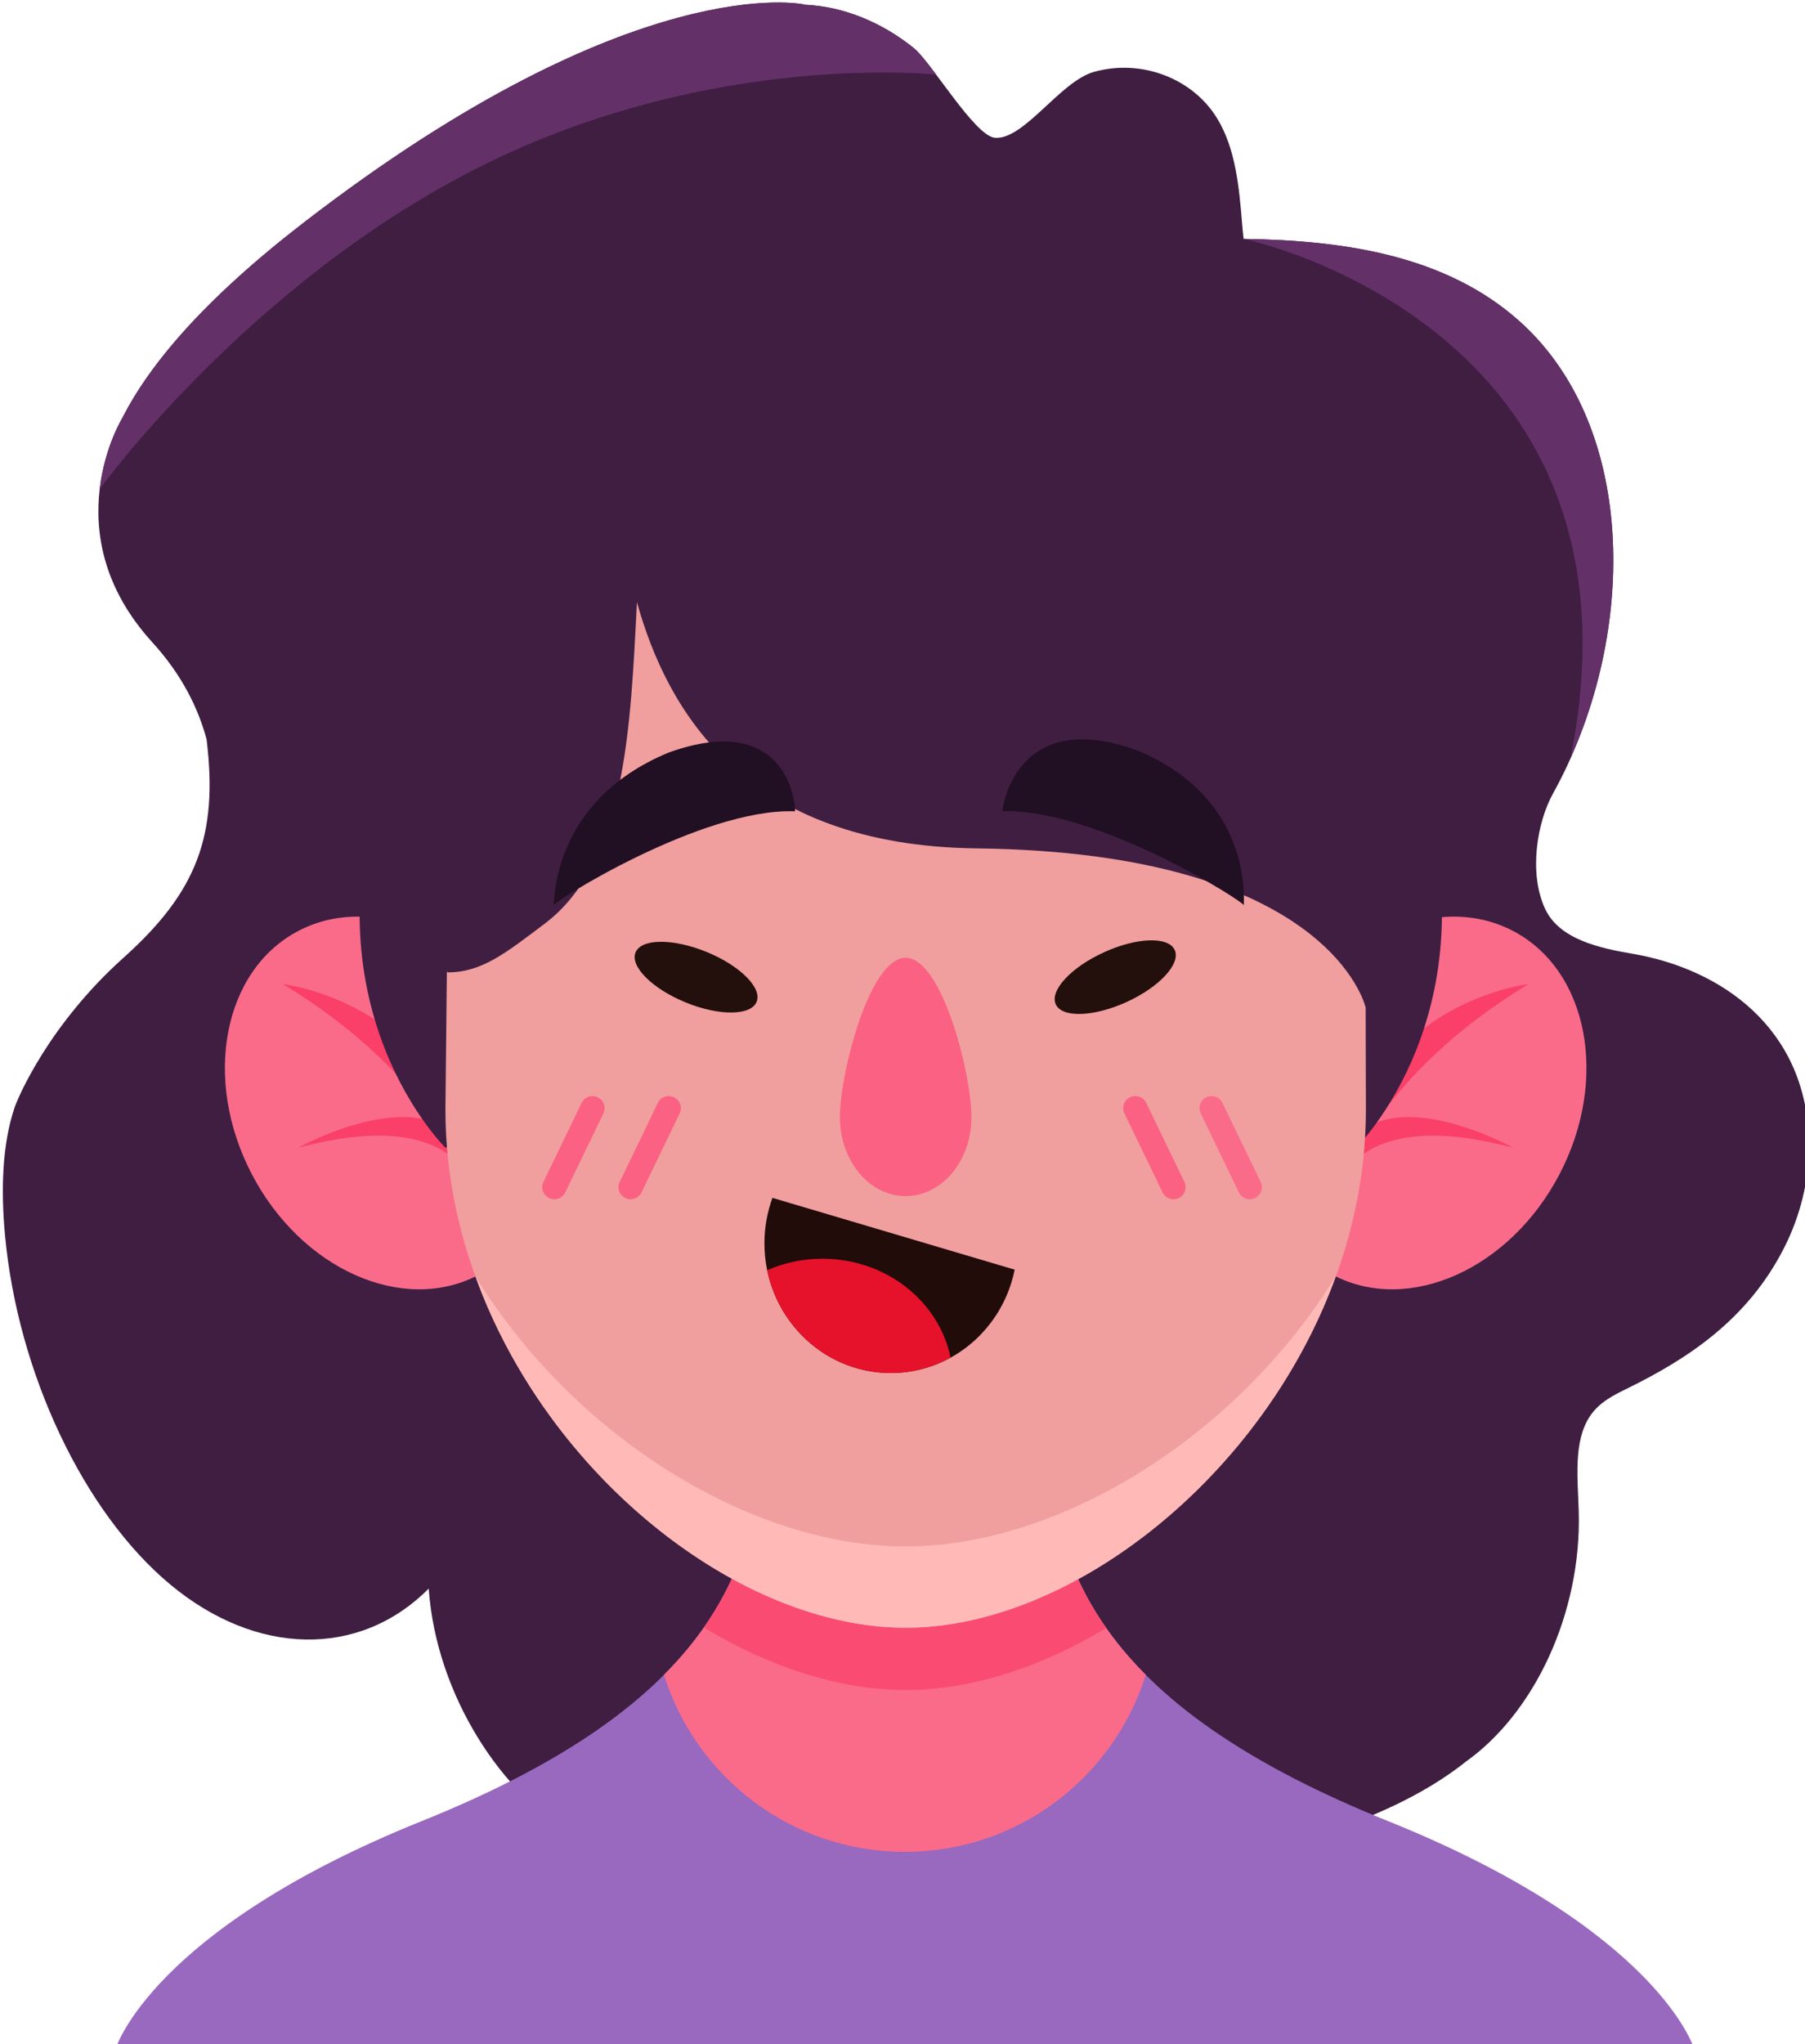 <svg xmlns="http://www.w3.org/2000/svg"
  xmlns:xlink="http://www.w3.org/1999/xlink" viewBox="0 0 42.902 48.571">
  <g transform="matrix(.353 0 0 .353 -109.549 -93.758)">
    <path d="M420.262 329.801c-2.234-.383-4.93-.969-5.887-3.023-1.129-2.414-.531-5.852.523-7.75 5.691-10.266 5.824-24.566-2.234-31.789-4.91-4.402-11.691-5.461-18.59-5.555-.043-.383-.078-.723-.098-.977-.203-2.488-.434-5.074-1.676-7.121-1.656-2.723-5.117-4.035-8.301-3.145-2.277.633-4.723 4.609-6.68 4.434-1.352-.121-4.277-5.086-5.449-6.031-2.086-1.691-4.715-2.828-7.422-2.926l.008-.019s-11.379-2.492-33.617 14.648c-6.805 5.242-10.453 9.621-12.258 13.18l-.004.004s-4.742 7.703 2.023 15.113c1.98 2.168 3.082 4.422 3.648 6.527.781 6.461-.637 10.254-5.598 14.699-4.961 4.445-7.07 9.301-7.344 10.117-.824 2.469-.914 5.527-.633 8.543.855 9.27 5.289 18.652 11.109 23.508 5.816 4.852 12.77 4.969 17.422.289.508 7.242 5.047 14.004 9.836 16.586.934.504 1.871.875 2.809 1.133l-.004.004s6.961 2.438 19.469 2.418c12.977-.023 29.32-1.859 37.652-8.434l-.004-.004c4.699-3.289 7.875-10.078 7.676-16.891-.062-2.219-.379-4.73.766-6.43.641-.949 1.605-1.41 2.52-1.859 4.047-1.992 8.062-4.602 10.527-9.426 1.09-2.133 1.738-4.621 1.688-7.145-.148-7.738-5.977-11.672-11.879-12.68" fill="#3f1e42"/>
    <path d="M371.871 268.844c-2.086-1.691-4.715-2.828-7.422-2.926l.008-.019s-11.379-2.492-33.617 14.648c-6.805 5.242-10.453 9.621-12.258 13.18l-.004.004s-1.191 1.93-1.527 4.793c.008-.008 10.07-13.938 25.684-21.738 15.617-7.801 30.637-6.16 30.637-6.16-.602-.805-1.137-1.488-1.5-1.781M416.09 316.602c4.461-9.988 4.02-22.691-3.426-29.363-4.91-4.402-11.691-5.457-18.59-5.555 0 0 27.863 5.73 22.016 34.918" fill="#633068"/>
    <path d="M403.809 388.184c-18.145-7.301-24.117-16.375-22.566-29.43h-19.953c1.547 13.055-4.426 22.129-22.57 29.43s-20.578 15.27-20.578 15.27h106.246s-2.43-7.969-20.578-15.27" fill="#9968bf"/>
    <path d="M355.043 378.332c2.16 6.906 8.605 11.918 16.223 11.918 7.617 0 14.059-5.012 16.219-11.918-5.414-5.422-7.168-11.793-6.242-19.578h-19.953c.922 7.785-.832 14.156-6.246 19.578" fill="#fa6b8a"/>
    <path d="M371.316 379.359c4.418 0 9.105-1.527 13.508-4.176-3.316-4.707-4.336-10.102-3.582-16.43h-19.953c.746 6.316-.266 11.695-3.562 16.398 4.422 2.668 9.137 4.207 13.59 4.207" fill="#fa4c73"/>
    <path d="M345.668 335.039c3.344 6.395 1.941 13.73-3.129 16.387-5.074 2.652-11.898-.383-15.242-6.781s-1.941-13.73 3.129-16.383c5.074-2.656 11.898.383 15.242 6.777" fill="#fa6b8a"/>
    <path d="M342.734 347.254c-.019-.262-.07-.488-.098-.738.039.18.062.332.074.453-.031-1.301-.223-2.367-.551-3.203-2.645-10.828-12.766-11.918-12.766-11.918 5.129 3.094 8.328 6.508 10.312 9.34-3.641-1.48-9.266 1.66-9.266 1.66 6.676-1.773 9.711-.305 11.105 1.395.918 1.832 1.188 3.012 1.188 3.012" fill="#fa3f68"/>
    <path d="M340.328 342.852s-9.344-9.156-4.266-24.914l10.785-2-.965 25.102zm0 0" fill="#3f1e42"/>
    <path d="M396.969 335.039c-3.344 6.395-1.941 13.73 3.129 16.387 5.074 2.652 11.898-.383 15.242-6.781s1.945-13.73-3.129-16.383c-5.074-2.656-11.898.383-15.242 6.777" fill="#fa6b8a"/>
    <path d="M399.902 347.254c.023-.262.07-.488.098-.738-.035.18-.062.332-.074.453.031-1.301.223-2.367.551-3.203 2.645-10.828 12.77-11.918 12.77-11.918-5.133 3.094-8.332 6.508-10.316 9.34 3.641-1.48 9.266 1.66 9.266 1.66-6.676-1.773-9.711-.305-11.105 1.395-.918 1.832-1.188 3.012-1.188 3.012" fill="#fa3f68"/>
    <path d="M401.648 342.852s9.344-9.156 4.266-24.914l-10.785-2 .965 25.102zm0 0" fill="#3f1e42"/>
    <path d="M361.973 298.652c-11.75 0-21.309 9.461-21.43 21.211l-.215 20.434c0 18.688 16.879 34.867 30.988 34.867 14.055 0 30.992-16.18 30.992-34.867l-.059-21.68c-.027-11.035-8.984-19.965-20.02-19.965zm0 0" fill="#f09e9e"/>
    <path d="M371.316 369.691c-10.512 0-22.422-7.5-28.965-18.176 4.891 13.5 17.793 23.648 28.965 23.648 11.137 0 24.074-10.16 28.969-23.68-6.551 10.695-18.488 18.207-28.969 18.207" fill="#ffbab8"/>
    <path d="M402.309 294.074c-9.086-14.07-48.227-28.453-66.246 9.941-2.91 6.199 4.398 27.039 4.398 27.039 2.328 0 3.941-1.316 6.543-3.273 5.438-4.098 5.785-13.094 6.219-21.648 2.047 7.328 7.234 16.391 22.891 16.574 23.855.285 26.172 10.703 26.172 10.703s11.977-20.828.023-39.336" fill="#3f1e42"/>
    <path d="M375.746 340.801c0 2.934-1.984 5.309-4.43 5.309-2.441 0-4.426-2.375-4.426-5.309 0-2.934 1.984-10.73 4.426-10.73 2.445 0 4.43 7.797 4.43 10.73" fill="#fa6182"/>
    <path d="M386.195 333.047c-2.215 1.008-4.348 1.078-4.77.156-.422-.926 1.027-2.492 3.242-3.5 2.211-1.012 4.348-1.082 4.766-.156.422.922-1.027 2.492-3.238 3.5M356.512 333.078c2.25.918 4.387.898 4.77-.043.387-.938-1.129-2.445-3.379-3.363-2.254-.918-4.391-.902-4.773.039-.383.941 1.133 2.449 3.383 3.367" fill="#230f0c"/>
    <path d="M352.797 346.324c-.117 0-.238-.027-.352-.082-.406-.195-.574-.684-.379-1.086l2.566-5.316c.195-.406.684-.574 1.09-.379.402.195.574.68.379 1.086l-2.57 5.316c-.141.293-.43.461-.734.461M347.664 346.324c-.121 0-.242-.027-.355-.082-.406-.195-.574-.684-.379-1.086l2.57-5.316c.195-.406.68-.574 1.086-.379.406.195.574.68.379 1.086l-2.57 5.316c-.137.293-.43.461-.73.461M389.352 346.324c-.305 0-.594-.168-.734-.461l-2.57-5.316c-.195-.406-.027-.891.379-1.086.406-.195.895-.027 1.09.379l2.566 5.316c.195.402.027.891-.379 1.086-.113.055-.234.082-.352.082" fill="#fa6182"/>
    <path d="M394.484 346.324c-.301 0-.59-.168-.73-.461l-2.57-5.316c-.195-.406-.027-.891.379-1.086.406-.195.891-.027 1.086.379l2.57 5.316c.195.402.027.891-.379 1.086-.113.055-.234.082-.355.082" fill="#fa6b8a"/>
    <path d="M362.348 346.23c-.348.953-.539 1.98-.539 3.059 0 4.82 3.812 8.73 8.512 8.73 4.109 0 7.539-2.988 8.336-6.957zm0 0" fill="#210c0a"/>
    <path d="M370.32 358.02c1.457 0 2.824-.383 4.02-1.043-.777-3.789-4.348-6.652-8.633-6.652-1.328 0-2.586.281-3.715.773.816 3.953 4.234 6.922 8.328 6.922" fill="#e6112b"/>
    <path d="M394.09 326.555c.238-.137-9.949-6.574-16.242-6.344-.078.102.688-7.105 9.031-4.109 8.09 3.336 7.137 10.547 7.211 10.453M347.617 326.555c-.238-.137 9.949-6.574 16.242-6.344.078.102-.148-6.953-8.492-3.957-8.086 3.336-7.68 10.395-7.75 10.301" fill="#210f23"/>
  </g>
</svg>
